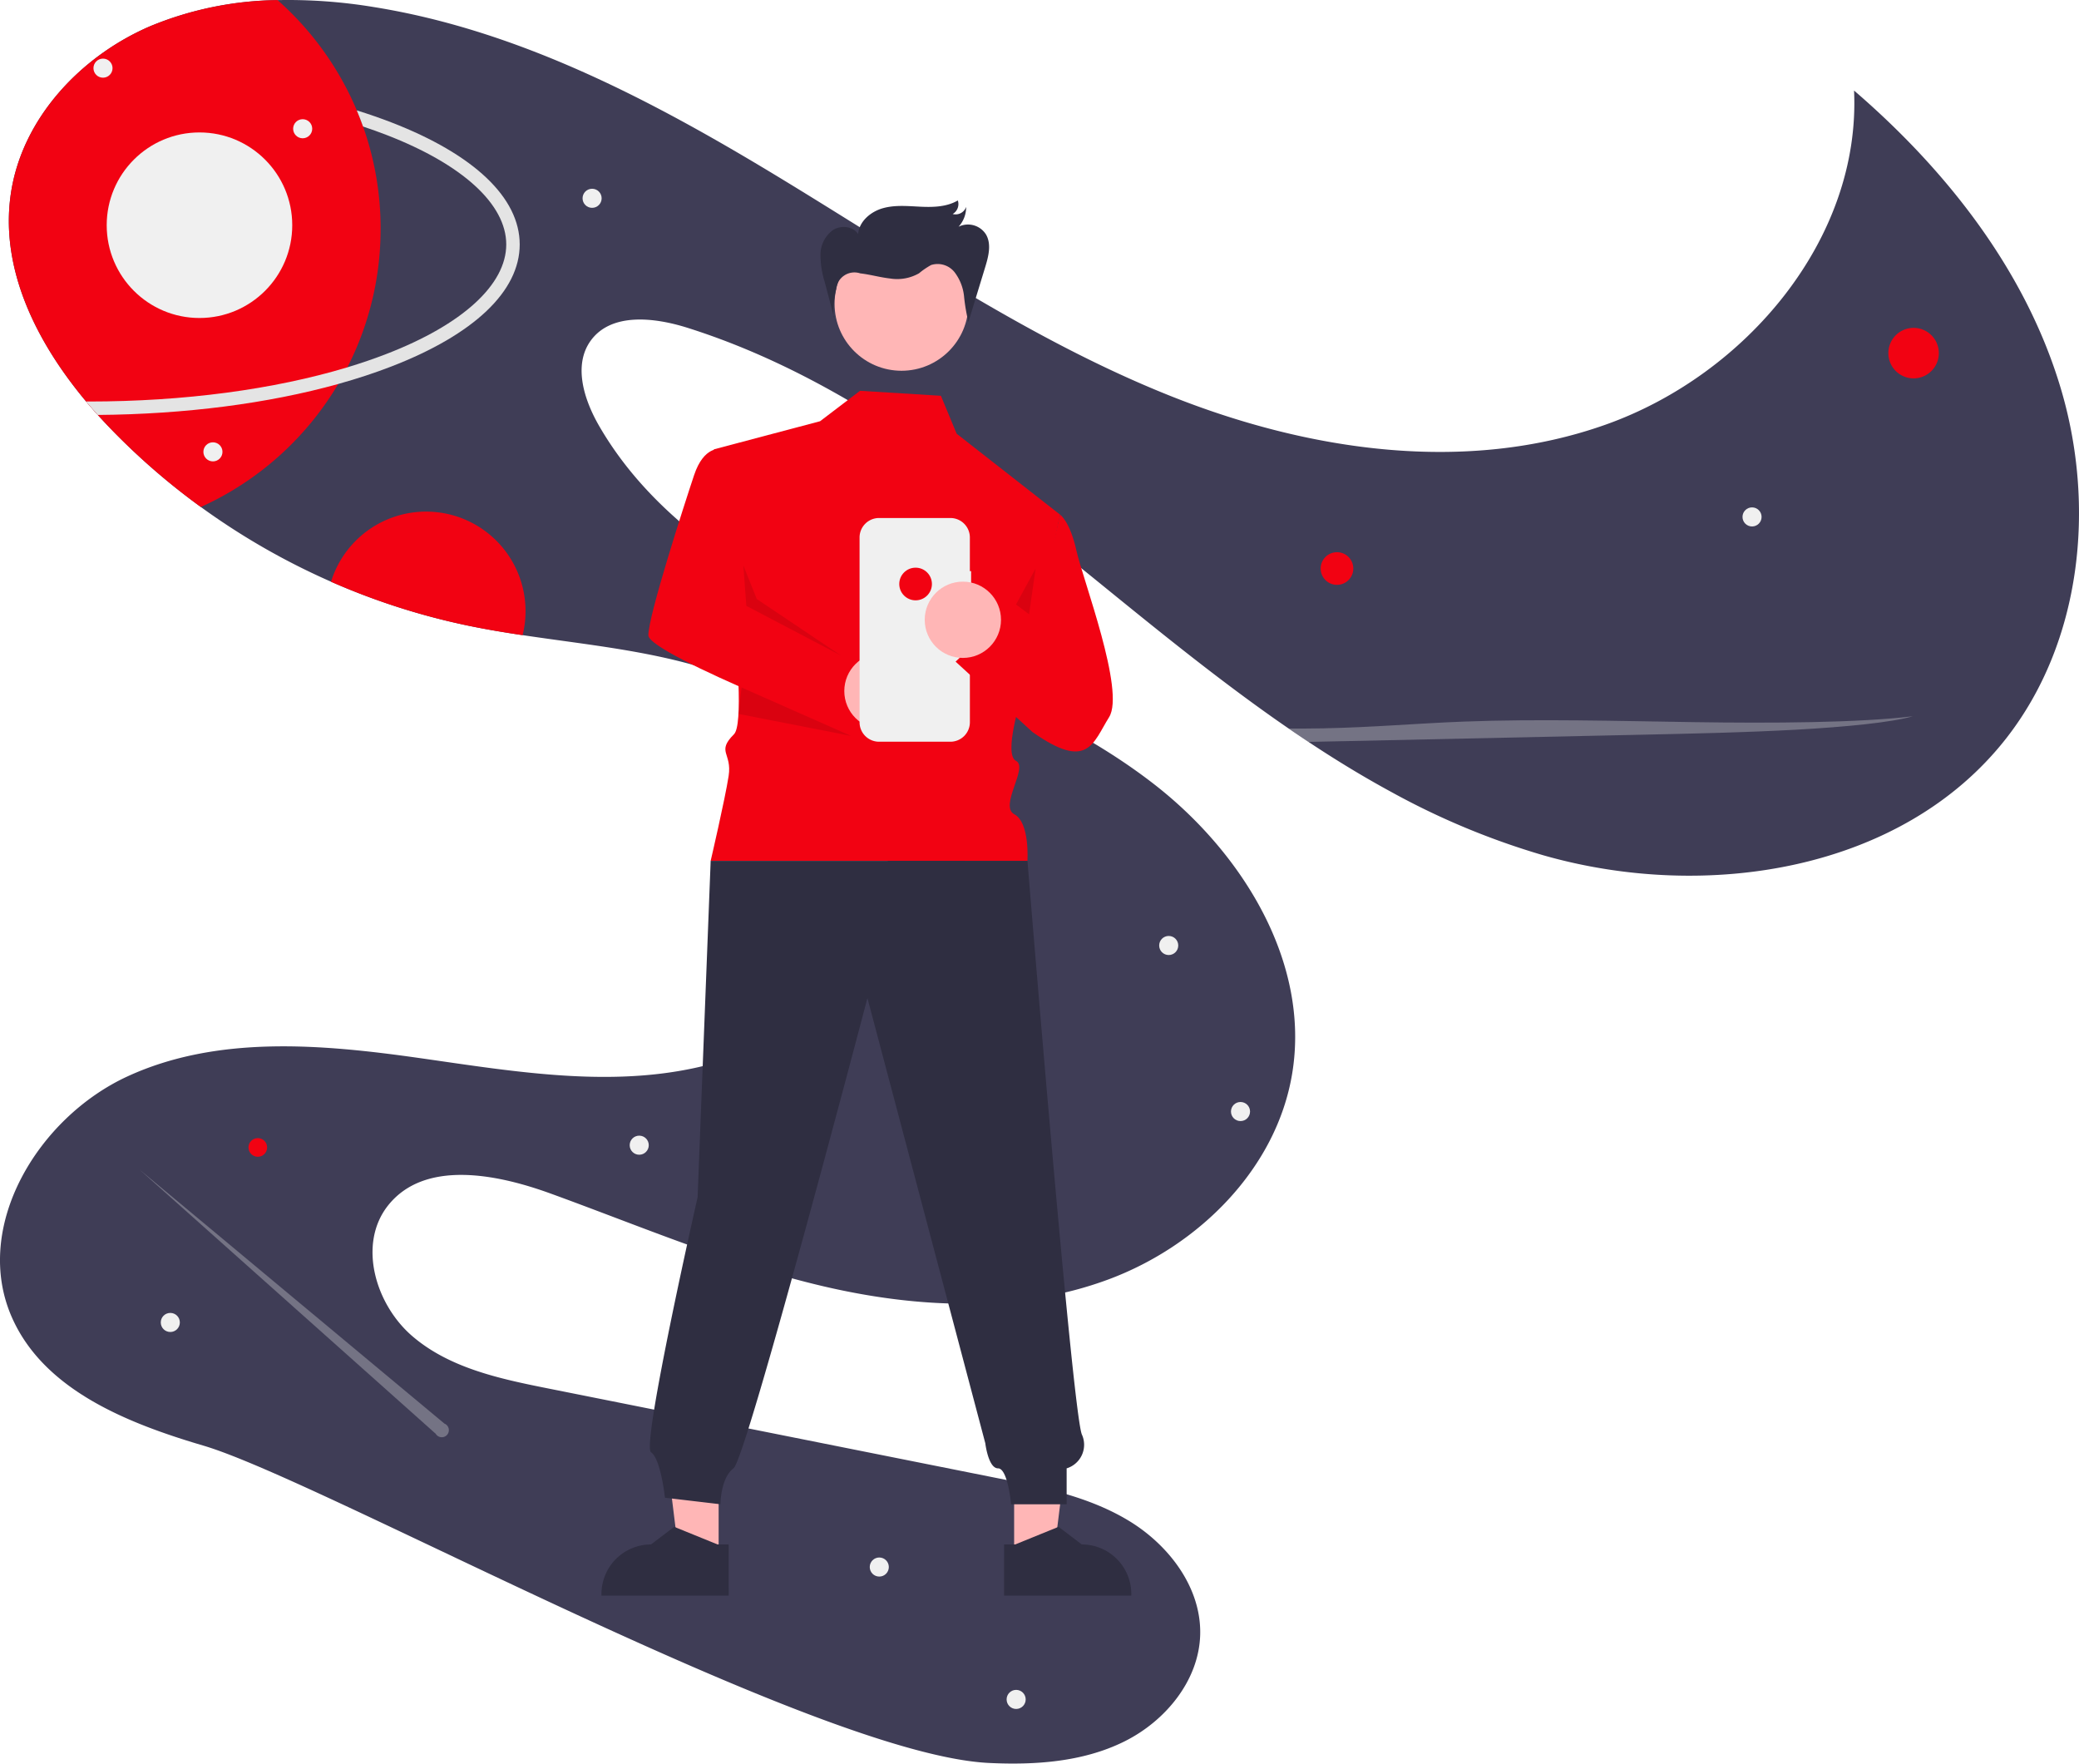 <svg xmlns="http://www.w3.org/2000/svg" width="497.491" height="421.974" viewBox="0 0 497.491 421.974">
  <g id="Group_22" data-name="Group 22" transform="translate(-0.003 -0.02)">
    <path id="Path_95" data-name="Path 95" d="M616.767,233.676c-24.879,31.816-71.824,39.1-110.667,28.02a180.128,180.128,0,0,1-36.562-15.221c-6.733-3.656-13.3-7.667-19.741-11.94-1.584-1.047-3.168-2.11-4.735-3.194q-1.6-1.1-3.195-2.217c-13.293-9.352-26.065-19.612-38.623-29.813C371.9,173.846,339.688,147.6,301.173,135.448c-7.935-2.5-18.2-3.672-23.107,3.049-4.257,5.836-1.659,14.1,1.944,20.359,13.363,23.188,37.619,37.829,61.9,49.087s49.994,20.38,71.1,36.841,37.217,42.623,32.9,69.032c-3.721,22.758-22.3,41.249-43.906,49.307s-45.7,6.931-68.157,1.7-43.777-14.367-65.451-22.238c-13.068-4.751-30.151-8.037-38.822,2.835-7.323,9.186-3.114,23.676,5.8,31.322s20.987,10.206,32.5,12.5q53.634,10.711,107.269,21.416c10.968,2.185,22.194,4.472,31.751,10.292s17.266,15.972,16.992,27.155c-.274,11.022-8.343,20.761-18.233,25.641s-21.3,5.626-32.309,5.1c-41.265-1.976-159.566-67.534-187.94-75.915-18.232-5.38-38.167-13.282-45.855-30.667-9.573-21.642,6.18-47.825,27.682-57.709s46.419-7.7,69.848-4.37,47.632,7.565,70.439,1.24,43.7-26.941,41.453-50.5c-1.96-20.5-20.423-35.944-39.853-42.752-15.21-5.331-31.391-6.781-47.369-9.181-4.435-.66-8.853-1.4-13.229-2.314a164.867,164.867,0,0,1-32.615-10.469,168,168,0,0,1-31.161-17.883,163.888,163.888,0,0,1-21.647-18.8q-1.522-1.578-3.012-3.227c-.945-1.052-1.879-2.126-2.792-3.221-11.876-14.19-20.649-31.665-18.018-49.672C141.9,85.459,155.9,70.507,172.563,63.324A82.138,82.138,0,0,1,203.1,57.048,125.52,125.52,0,0,1,226.068,58.7c35.117,5.616,67.3,22.678,97.691,41.152s60,38.752,93.036,51.922,70.637,18.753,104.149,6.84,61.043-44.4,59.406-79.925c22.227,19.14,41.114,43.2,49.479,71.308S634.833,210.568,616.767,233.676Z" transform="translate(-136.684 -57.003)" fill="#3f3d56"/>
    <circle id="Ellipse_26" data-name="Ellipse 26" cx="3.907" cy="3.907" r="3.907" transform="translate(316.027 132.144)" fill="#f20212"/>
    <path id="Path_115" data-name="Path 115" d="M6.041,0A6.041,6.041,0,1,1,0,6.041,6.041,6.041,0,0,1,6.041,0Z" transform="translate(451.872 78.47)" fill="#f20212"/>
    <circle id="Ellipse_28" data-name="Ellipse 28" cx="2.232" cy="2.232" r="2.232" transform="translate(59.463 272.334)" fill="#f20212"/>
    <path id="Path_96" data-name="Path 96" d="M330.779,308.867a23.853,23.853,0,0,1-.7,5.745c-4.435-.66-8.853-1.4-13.229-2.314a164.867,164.867,0,0,1-32.615-10.469,23.8,23.8,0,0,1,46.542,7.039Z" transform="translate(-205.017 -162.614)" fill="#f20212"/>
    <circle id="Ellipse_29" data-name="Ellipse 29" cx="2.283" cy="2.283" r="2.283" transform="translate(416.974 121.42)" fill="#f0f0f0"/>
    <circle id="Ellipse_30" data-name="Ellipse 30" cx="2.283" cy="2.283" r="2.283" transform="translate(208.128 372.68)" fill="#f0f0f0"/>
    <circle id="Ellipse_31" data-name="Ellipse 31" cx="2.283" cy="2.283" r="2.283" transform="translate(240.878 404.356)" fill="#f0f0f0"/>
    <circle id="Ellipse_32" data-name="Ellipse 32" cx="2.283" cy="2.283" r="2.283" transform="translate(38.474 314.16)" fill="#f0f0f0"/>
    <circle id="Ellipse_33" data-name="Ellipse 33" cx="2.283" cy="2.283" r="2.283" transform="translate(150.682 271.747)" fill="#f0f0f0"/>
    <circle id="Ellipse_34" data-name="Ellipse 34" cx="2.283" cy="2.283" r="2.283" transform="translate(139.407 45.183)" fill="#f0f0f0"/>
    <circle id="Ellipse_35" data-name="Ellipse 35" cx="2.283" cy="2.283" r="2.283" transform="translate(277.386 223.964)" fill="#f0f0f0"/>
    <circle id="Ellipse_36" data-name="Ellipse 36" cx="2.283" cy="2.283" r="2.283" transform="translate(294.566 263.693)" fill="#f0f0f0"/>
    <path id="Path_97" data-name="Path 97" d="M291.527,171.035q4.872-1.47,9.321-3.187c18.233-7.042,28.69-16.6,28.69-26.211s-10.457-19.168-28.69-26.211q-2.7-1.045-5.576-2a73.2,73.2,0,0,1-3.745,57.607Z" transform="translate(-208.393 -83.126)" fill="none"/>
    <path id="Path_98" data-name="Path 98" d="M229.59,111.777a72.715,72.715,0,0,1-7.946,33.158q-1.039,2.029-2.2,3.989a73.247,73.247,0,0,1-32.873,29.432,163.893,163.893,0,0,1-21.647-18.8q-1.522-1.579-3.012-3.227c-.945-1.052-1.879-2.126-2.792-3.221-11.876-14.19-20.649-31.665-18.018-49.672,2.625-17.959,16.622-32.911,33.287-40.094a82.137,82.137,0,0,1,30.538-6.276,73.084,73.084,0,0,1,18.968,26.393c.537,1.272,1.031,2.561,1.5,3.866a72.885,72.885,0,0,1,4.2,24.45Z" transform="translate(-138.511 -57.025)" fill="#f20212"/>
    <path id="Path_99" data-name="Path 99" d="M278.824,138.3c0,11.183-10.92,21.556-30.752,29.217-3.968,1.535-8.214,2.926-12.681,4.172-16.719,4.66-36.615,7.243-57.532,7.409-.945-1.052-1.879-2.126-2.792-3.221.225.005.451.005.676.005,22.715,0,44.266-2.878,61.849-8.182,3.248-.982,6.362-2.046,9.32-3.189,18.232-7.038,28.691-16.595,28.691-26.21s-10.458-19.167-28.691-26.21q-2.706-1.047-5.573-2c-.467-1.3-.961-2.593-1.5-3.866q4.284,1.337,8.23,2.856C267.9,116.746,278.824,127.124,278.824,138.3Z" transform="translate(-154.458 -79.792)" fill="#e4e4e4"/>
    <circle id="Ellipse_37" data-name="Ellipse 37" cx="2.283" cy="2.283" r="2.283" transform="translate(22.367 14.044)" fill="#f0f0f0"/>
    <circle id="Ellipse_38" data-name="Ellipse 38" cx="2.283" cy="2.283" r="2.283" transform="translate(70.15 28.54)" fill="#f0f0f0"/>
    <circle id="Ellipse_39" data-name="Ellipse 39" cx="22.199" cy="22.199" r="22.199" transform="translate(25.537 31.709)" fill="#f0f0f0"/>
    <path id="Path_100" data-name="Path 100" d="M860.389,376.239c-4.982,1.471-15.967,2.556-28.047,3.221s-25.319.95-38.4,1.229q-34.339.741-68.672,1.487-4.719.1-9.471.193c-1.584-1.047-3.167-2.11-4.735-3.194,2.808.016,5.616,0,8.4-.054,11.9-.236,21.98-1.165,33.458-1.605,17.663-.682,36.733-.145,55.143.129S847.456,377.823,860.389,376.239Z" transform="translate(-402.69 -204.839)" fill="#f0f0f0" opacity="0.3"/>
    <path id="Path_101" data-name="Path 101" d="M271.819,639.03l-72.973-60.791,70.892,63.226a1.692,1.692,0,1,0,2.081-2.435Z" transform="translate(-165.471 -298.389)" fill="#f0f0f0" opacity="0.3"/>
    <circle id="Ellipse_40" data-name="Ellipse 40" cx="2.283" cy="2.283" r="2.283" transform="translate(48.674 105.851)" fill="#f0f0f0"/>
    <path id="Path_102" data-name="Path 102" d="M452.016,662.657h9.442l4.492-36.42H452.014Z" transform="translate(-209.335 -290.013)" fill="#ffb6b6"/>
    <path id="Path_103" data-name="Path 103" d="M584.215,741.695h2.658l10.376-4.22,5.561,4.219h0a11.851,11.851,0,0,1,11.85,11.849v.386H584.216Z" transform="translate(-343.943 -372.134)" fill="#2f2e41"/>
    <path id="Path_104" data-name="Path 104" d="M308.288,662.657h-9.442l-4.492-36.42H308.29Z" transform="translate(-136.32 -290.013)" fill="#ffb6b6"/>
    <path id="Path_105" data-name="Path 105" d="M435.214,753.93H404.768v-.385a11.851,11.851,0,0,1,11.849-11.85h0l5.561-4.219,10.376,4.22h2.658Z" transform="translate(-260.838 -372.134)" fill="#2f2e41"/>
    <path id="Path_106" data-name="Path 106" d="M489.18,231.191l-9.561,7.28-25.4,6.726s9.1,63.867,4.805,68.162-.421,4.41-1.284,9.99-4.3,20.311-4.3,20.311h75.8s.611-9.155-3.126-11.138,3.445-11.236.391-12.784,1.241-14.969,1.241-14.969l9.308-43.943L512.3,241.455l-3.765-9.072Z" transform="translate(-283.379 -137.664)" fill="#f20212"/>
    <circle id="Ellipse_41" data-name="Ellipse 41" cx="3.308" cy="3.308" r="3.308" transform="translate(214.423 143.982)" fill="#f2f2f2"/>
    <path id="Path_107" data-name="Path 107" d="M440.888,440.678l-3.126,80.49s-13.5,59.448-11.153,61.011,3.337,10.882,3.337,10.882l13.285,1.563s0-6.252,3.126-8.6S478.4,473.5,478.4,473.5l28.207,106.533s.706,6,3.051,6,3.126,8.6,3.126,8.6h13.285v-8.6a5.9,5.9,0,0,0,3.625-8.144c-2.344-6.252-13-137.206-13-137.206Z" transform="translate(-270.826 -234.681)" fill="#2f2e41"/>
    <circle id="Ellipse_42" data-name="Ellipse 42" cx="16.02" cy="16.02" r="16.02" transform="translate(199.709 56.691)" fill="#ffb6b6"/>
    <path id="Path_108" data-name="Path 108" d="M452.85,262l3.126,2.345,1.563-10.941Z" transform="translate(-209.722 -117.347)" opacity="0.1"/>
    <path id="Path_109" data-name="Path 109" d="M442.857,257.141s-3.907-.781-6.252,6.252-10.94,33.6-10.94,38.291S479.2,327.06,479.2,327.06l-5.57-19.54-24.519-12.869Z" transform="translate(-270.515 -149.67)" fill="#f20212"/>
    <circle id="Ellipse_43" data-name="Ellipse 43" cx="9.127" cy="9.127" r="9.127" transform="translate(202.038 156.24)" fill="#ffb6b6"/>
    <path id="Path_110" data-name="Path 110" d="M331.316,252l.715,9.679,22.673,11.9L334.537,260.05Z" transform="translate(-153.437 -116.696)" opacity="0.1"/>
    <path id="Path_111" data-name="Path 111" d="M546.5,300.6H546.2v-8.057a4.664,4.664,0,0,0-4.664-4.664H524.469a4.664,4.664,0,0,0-4.664,4.664v44.2a4.664,4.664,0,0,0,4.664,4.664H541.54a4.664,4.664,0,0,0,4.664-4.664V306.333h.294Z" transform="translate(-314.114 -163.916)" fill="#f0f0f0"/>
    <path id="Path_112" data-name="Path 112" d="M587.613,286.39s2.344,1.563,3.907,8.6,11.722,33.6,7.815,39.854-5.061,12.924-18.345,3.547l-18.383-16.831,13.285-12.5,5.47,3.907Z" transform="translate(-333.935 -163.228)" fill="#f20212"/>
    <circle id="Ellipse_44" data-name="Ellipse 44" cx="3.907" cy="3.907" r="3.907" transform="translate(215.192 135.847)" fill="#f20212"/>
    <circle id="Ellipse_45" data-name="Ellipse 45" cx="9.127" cy="9.127" r="9.127" transform="translate(221.284 139.188)" fill="#ffb6b6"/>
    <path id="Path_113" data-name="Path 113" d="M329.886,306.41l26.2,11.59-26.929-5.263Z" transform="translate(-152.438 -141.896)" opacity="0.1"/>
    <path id="Path_114" data-name="Path 114" d="M505.6,174.277l-2.2-8.371a21.631,21.631,0,0,1-1.024-6.667,7.316,7.316,0,0,1,2.985-5.8c1.9-1.221,4.8-.933,6.021.966.232-3.032,2.991-5.364,5.917-6.191s6.034-.5,9.072-.36,6.244.042,8.866-1.5a2.745,2.745,0,0,1-1.229,3.243,2.664,2.664,0,0,0,3.219-1.7,6.915,6.915,0,0,1-1.815,4.749,5.087,5.087,0,0,1,6.575,1.862c1.338,2.32.588,5.233-.195,7.794l-4.018,13.144a45.045,45.045,0,0,1-1.05-6.171,11.4,11.4,0,0,0-2.268-5.754,5.169,5.169,0,0,0-5.611-1.715,18.2,18.2,0,0,0-2.894,1.979,10.535,10.535,0,0,1-6.96,1.239c-2.39-.268-4.719-.949-7.108-1.221a4.388,4.388,0,0,0-5.765,3.807,23.348,23.348,0,0,0-.622,6.733" transform="translate(-306.034 -98.374)" fill="#2f2e41"/>
  </g>
</svg>
